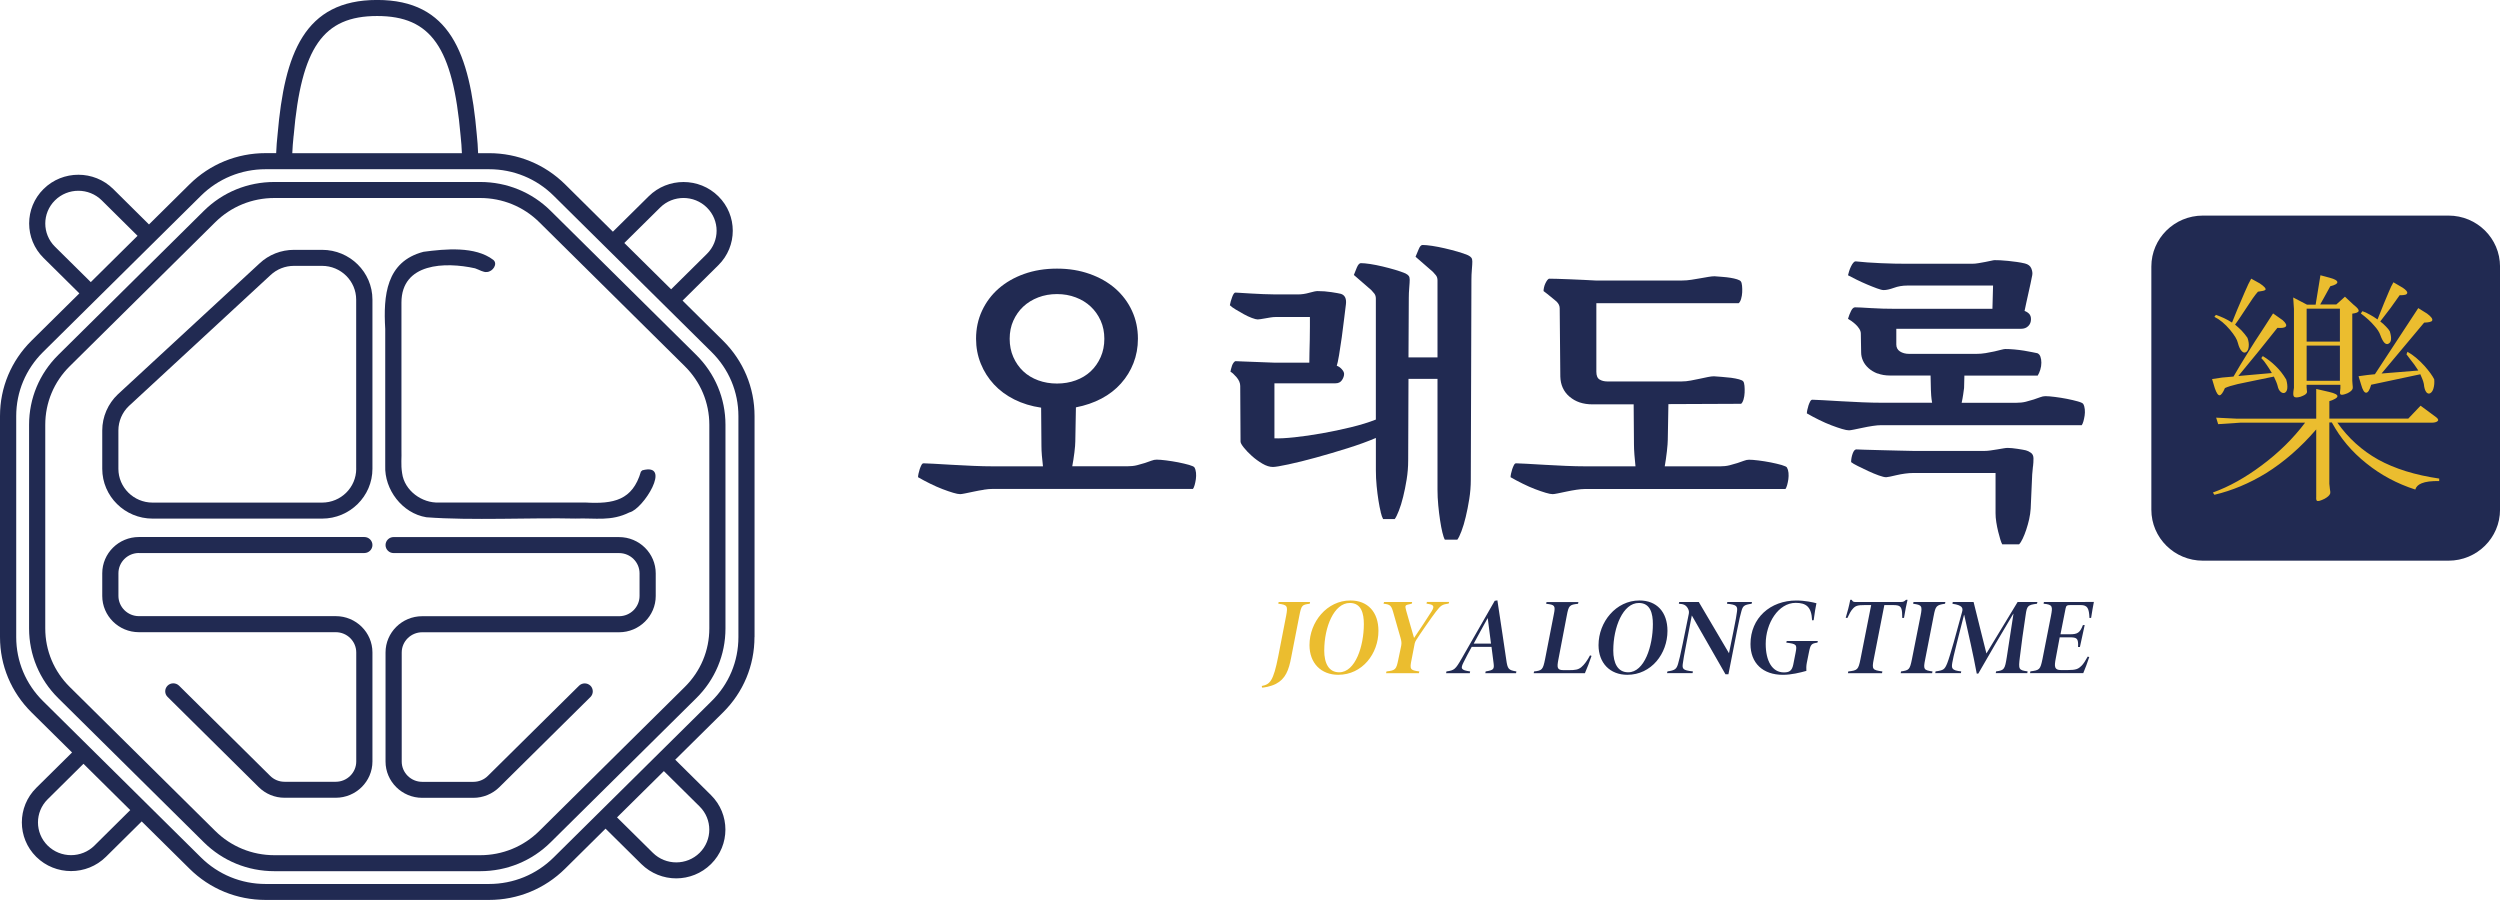 <svg width="250" height="90" viewBox="0 0 250 90" fill="none" xmlns="http://www.w3.org/2000/svg">
<g clip-path="url(#clip0_344_1901)">
<path d="M130.973 60.375C130.209 60.474 130.143 60.505 129.932 61.58L129.123 65.717C128.881 67.041 128.536 67.897 127.585 68.39C127.052 68.663 126.368 68.763 126.202 68.763L126.181 68.598C126.99 68.434 127.332 68.15 127.83 65.608L128.615 61.576C128.802 60.591 128.736 60.481 127.83 60.372L127.865 60.197H131.008L130.973 60.372V60.375Z" fill="#EBBD2F"/>
<path d="M137.844 63.089C137.844 65.368 136.229 67.48 133.826 67.48C132.101 67.48 130.949 66.309 130.949 64.513C130.949 62.193 132.699 60.047 135.043 60.047C136.769 60.047 137.844 61.197 137.844 63.089ZM132.422 65.029C132.422 66.344 132.885 67.23 133.916 67.23C135.541 67.23 136.385 64.602 136.385 62.411C136.385 61.361 136.143 60.297 134.981 60.297C133.397 60.297 132.426 62.716 132.426 65.026L132.422 65.029Z" fill="#EBBD2F"/>
<path d="M144.87 60.354C144.227 60.453 144.096 60.508 143.587 61.175C143.21 61.658 141.907 63.53 141.616 64.012C141.551 64.122 141.506 64.197 141.471 64.341L141.16 65.949C140.959 66.924 140.994 67.024 141.934 67.144L141.889 67.318H138.605L138.65 67.144C139.555 67.034 139.625 66.959 139.832 65.949L140.119 64.58C140.174 64.307 140.14 64.098 140.053 63.78C139.908 63.242 139.676 62.51 139.369 61.391C139.137 60.549 139.058 60.45 138.352 60.371L138.407 60.197H141.219L141.174 60.371L140.842 60.447C140.489 60.522 140.499 60.611 140.62 61.069C140.842 61.901 141.153 62.897 141.405 63.797C141.948 63.02 142.778 61.726 143.165 61.124C143.487 60.621 143.321 60.488 142.923 60.412L142.647 60.358L142.692 60.193H144.915L144.87 60.347V60.354Z" fill="#EBBD2F"/>
<path d="M151.609 67.318H148.532L148.566 67.144C149.362 67.014 149.431 66.915 149.362 66.343C149.296 65.84 149.23 65.357 149.151 64.69H147.169C146.882 65.227 146.582 65.751 146.36 66.223C146.049 66.846 146.063 67.01 147.014 67.144L146.979 67.318H144.611L144.645 67.144C145.43 67.034 145.541 66.945 146.174 65.84L149.472 60.081L149.739 60.036C150.147 62.794 150.402 64.372 150.624 65.96C150.755 66.911 150.845 67.01 151.64 67.144L151.606 67.318H151.609ZM148.777 61.829H148.757C148.293 62.651 147.851 63.492 147.373 64.358H149.099L148.777 61.829Z" fill="#212A52"/>
<path d="M159.154 65.587C159.033 65.981 158.646 66.99 158.49 67.319H153.366L153.411 67.144C154.206 67.055 154.296 66.969 154.507 65.919L155.392 61.385C155.558 60.553 155.468 60.474 154.617 60.379L154.652 60.204H157.84L157.805 60.379C156.941 60.468 156.865 60.563 156.678 61.563L155.838 65.953C155.682 66.764 155.707 67.014 156.357 67.014H156.889C157.532 67.014 157.819 66.969 158.127 66.72C158.424 66.48 158.756 66.018 159.002 65.536L159.157 65.59L159.154 65.587Z" fill="#212A52"/>
<path d="M166.747 63.089C166.747 65.368 165.133 67.48 162.729 67.48C161.004 67.48 159.853 66.309 159.853 64.513C159.853 62.193 161.602 60.047 163.947 60.047C165.672 60.047 166.747 61.197 166.747 63.089ZM161.326 65.029C161.326 66.344 161.789 67.23 162.819 67.23C164.444 67.23 165.288 64.602 165.288 62.411C165.288 61.361 165.046 60.297 163.884 60.297C162.301 60.297 161.329 62.716 161.329 65.026L161.326 65.029Z" fill="#212A52"/>
<path d="M175.167 60.375C174.382 60.485 174.282 60.594 174.126 61.173C174.05 61.412 173.939 61.884 173.694 63.109L172.843 67.425H172.546L169.182 61.546L168.639 64.338C168.397 65.597 168.341 65.915 168.286 66.33C168.21 66.877 168.251 67.031 169.292 67.141L169.258 67.315H166.702L166.747 67.141C167.512 67.031 167.653 66.901 167.809 66.374C167.93 65.946 168.02 65.597 168.272 64.369L168.87 61.433C168.905 61.279 168.926 61.07 168.781 60.83C168.594 60.512 168.383 60.403 167.885 60.372L167.92 60.197H169.877L172.899 65.323L173.341 63.144C173.597 61.905 173.628 61.621 173.694 61.193C173.784 60.601 173.649 60.471 172.698 60.372L172.733 60.197H175.198L175.164 60.372L175.167 60.375Z" fill="#212A52"/>
<path d="M181.208 62.028C181.152 60.679 180.61 60.286 179.569 60.286C177.833 60.286 176.571 62.332 176.571 64.382C176.571 66.09 177.214 67.24 178.386 67.24C178.884 67.24 179.195 67.12 179.327 66.453L179.558 65.282C179.724 64.44 179.648 64.396 178.628 64.262L178.673 64.098H181.782L181.747 64.262C181.139 64.351 181.049 64.427 180.883 65.282L180.682 66.278C180.627 66.552 180.616 66.88 180.637 67.089C180.018 67.263 179.123 67.483 178.293 67.483C176.291 67.483 175.049 66.322 175.049 64.406C175.049 61.798 177.031 60.05 179.641 60.05C180.492 60.05 181.322 60.235 181.643 60.324C181.567 60.697 181.457 61.289 181.367 62.021L181.201 62.031L181.208 62.028Z" fill="#212A52"/>
<path d="M190.755 59.981C190.665 60.32 190.499 61.142 190.402 61.788L190.226 61.799C190.215 61.6 190.215 61.381 190.205 61.23C190.149 60.649 189.994 60.508 189.309 60.508H188.434L187.373 65.929C187.172 66.949 187.252 67.004 188.237 67.144L188.203 67.318H184.793L184.828 67.144C185.748 67.045 185.834 66.969 186.045 65.929L187.117 60.508H186.474C185.744 60.508 185.544 60.574 185.257 60.902C185.091 61.077 184.914 61.415 184.738 61.799L184.572 61.778C184.738 61.23 184.925 60.529 185.025 59.981H185.17C185.302 60.211 185.371 60.2 185.668 60.2H190.06C190.336 60.2 190.412 60.156 190.602 59.981H190.758H190.755Z" fill="#212A52"/>
<path d="M194.496 60.375C193.645 60.505 193.555 60.594 193.369 61.579L192.518 65.939C192.317 66.935 192.362 67.013 193.248 67.144L193.213 67.318H190.07L190.105 67.144C190.914 67.024 190.979 66.959 191.19 65.939L192.055 61.579C192.255 60.584 192.186 60.495 191.315 60.375L191.349 60.2H194.537L194.503 60.375H194.496Z" fill="#212A52"/>
<path d="M203.69 60.375C202.784 60.495 202.694 60.573 202.563 61.514C202.321 63.102 202.141 64.416 201.989 65.696C201.833 66.945 201.857 67.01 202.763 67.14L202.729 67.315H199.575L199.61 67.14C200.429 67.031 200.485 66.931 200.682 65.696C200.903 64.293 201.114 62.859 201.346 61.381H201.325C200.229 63.222 198.936 65.412 197.829 67.359H197.674C197.352 65.587 196.799 63.153 196.422 61.49H196.401L195.672 64.348C195.395 65.422 195.274 66.011 195.229 66.274C195.139 66.822 195.153 67.041 196.124 67.14L196.09 67.315H193.524L193.559 67.14C194.368 67.031 194.465 66.942 194.721 66.329C194.852 66.011 195.129 65.09 195.374 64.228L196.204 61.206C196.315 60.813 196.28 60.529 195.243 60.375L195.277 60.2H197.359C197.725 61.754 198.289 63.869 198.642 65.347L201.761 60.2H203.742L203.697 60.375H203.69Z" fill="#212A52"/>
<path d="M207.96 60.201C208.524 60.201 209.001 60.201 209.388 60.19C209.312 60.563 209.188 61.275 209.112 61.788L208.946 61.799C208.901 60.858 208.77 60.505 208.061 60.505H207.054C206.688 60.505 206.612 60.57 206.557 60.854L206.048 63.428H206.999C207.753 63.428 207.995 63.274 208.292 62.507H208.469L207.992 64.697H207.805C207.85 63.831 207.694 63.732 206.954 63.732H205.969L205.571 65.868C205.415 66.679 205.44 67.007 206.114 67.007H206.743C207.628 67.007 207.839 66.887 208.161 66.569C208.372 66.35 208.548 66.066 208.77 65.659L208.925 65.703C208.804 66.087 208.493 66.942 208.327 67.312H203.005L203.04 67.137C203.96 67.017 204.025 66.963 204.247 65.912L205.097 61.587C205.274 60.646 205.284 60.457 204.357 60.372L204.392 60.197H207.964L207.96 60.201Z" fill="#212A52"/>
<path d="M98.387 48.976C98.052 49.027 97.72 49.085 97.395 49.157C97.07 49.229 96.779 49.287 96.524 49.338C96.268 49.39 96.102 49.414 96.019 49.414C95.856 49.414 95.621 49.369 95.317 49.277C95.013 49.188 94.66 49.065 94.262 48.914C93.865 48.763 93.453 48.582 93.024 48.37C92.596 48.158 92.188 47.942 91.804 47.72C91.804 47.641 91.817 47.525 91.849 47.371C91.88 47.22 91.921 47.069 91.97 46.919C92.022 46.768 92.077 46.632 92.139 46.512C92.201 46.392 92.27 46.33 92.353 46.33C92.495 46.33 92.838 46.344 93.377 46.375C93.916 46.406 94.528 46.44 95.21 46.481C95.891 46.522 96.6 46.556 97.333 46.587C98.066 46.618 98.695 46.632 99.228 46.632H104.297C104.255 46.289 104.221 45.937 104.189 45.574C104.158 45.211 104.144 44.89 104.144 44.606L104.113 40.766C103.135 40.626 102.246 40.352 101.441 39.952C100.635 39.548 99.954 39.045 99.394 38.439C98.833 37.833 98.394 37.146 98.08 36.369C97.765 35.592 97.606 34.76 97.606 33.874C97.606 32.868 97.803 31.934 98.201 31.078C98.598 30.223 99.151 29.48 99.864 28.857C100.576 28.235 101.427 27.745 102.416 27.393C103.405 27.04 104.497 26.862 105.7 26.862C106.904 26.862 107.972 27.04 108.968 27.393C109.964 27.745 110.821 28.235 111.534 28.857C112.246 29.484 112.803 30.223 113.197 31.078C113.595 31.934 113.792 32.868 113.792 33.874C113.792 34.74 113.643 35.551 113.349 36.307C113.055 37.063 112.637 37.744 112.097 38.347C111.558 38.952 110.908 39.456 110.144 39.859C109.38 40.263 108.529 40.554 107.592 40.735L107.53 44.151C107.53 44.394 107.499 44.76 107.44 45.252C107.377 45.745 107.308 46.204 107.225 46.628H112.723C113.09 46.628 113.415 46.594 113.702 46.522C113.985 46.45 114.252 46.375 114.497 46.296C114.743 46.217 114.957 46.139 115.14 46.07C115.323 45.998 115.496 45.964 115.659 45.964C115.884 45.964 116.198 45.988 116.606 46.039C117.014 46.091 117.419 46.156 117.827 46.234C118.235 46.317 118.594 46.402 118.913 46.491C119.227 46.584 119.407 46.669 119.449 46.748C119.528 46.888 119.58 47.066 119.601 47.278C119.621 47.49 119.615 47.703 119.587 47.911C119.556 48.123 119.514 48.319 119.466 48.5C119.414 48.681 119.359 48.811 119.296 48.894H99.224C98.999 48.894 98.719 48.917 98.384 48.969L98.387 48.976ZM107.578 38.035C108.159 37.823 108.657 37.522 109.075 37.129C109.494 36.735 109.822 36.263 110.068 35.708C110.313 35.154 110.434 34.545 110.434 33.881C110.434 33.217 110.313 32.611 110.068 32.067C109.822 31.523 109.494 31.054 109.075 30.661C108.657 30.267 108.159 29.959 107.578 29.74C106.997 29.518 106.371 29.408 105.7 29.408C105.03 29.408 104.404 29.518 103.823 29.74C103.242 29.963 102.744 30.271 102.326 30.661C101.907 31.054 101.579 31.523 101.333 32.067C101.088 32.611 100.967 33.217 100.967 33.881C100.967 34.545 101.088 35.154 101.333 35.708C101.579 36.263 101.907 36.735 102.326 37.129C102.744 37.522 103.242 37.823 103.823 38.035C104.404 38.248 105.03 38.354 105.7 38.354C106.371 38.354 106.997 38.248 107.578 38.035Z" fill="#212A52"/>
<path d="M138.076 51.214C137.993 50.882 137.916 50.492 137.847 50.05C137.775 49.606 137.716 49.123 137.664 48.6C137.612 48.076 137.588 47.552 137.588 47.029V43.795C136.793 44.137 135.852 44.479 134.763 44.822C133.674 45.164 132.616 45.475 131.585 45.759C130.558 46.043 129.642 46.269 128.836 46.44C128.031 46.611 127.519 46.697 127.294 46.697C126.969 46.697 126.616 46.587 126.24 46.365C125.863 46.142 125.51 45.886 125.185 45.595C124.86 45.304 124.59 45.02 124.376 44.75C124.161 44.479 124.054 44.281 124.054 44.161L124.023 38.6C124.023 38.299 123.895 38.002 123.643 37.707C123.387 37.416 123.19 37.238 123.048 37.177C123.048 37.136 123.062 37.057 123.093 36.934C123.124 36.814 123.159 36.691 123.2 36.571C123.242 36.451 123.297 36.345 123.37 36.253C123.442 36.16 123.508 36.116 123.567 36.116C123.688 36.116 123.926 36.126 124.286 36.147C124.642 36.167 125.029 36.181 125.448 36.191C125.866 36.202 126.26 36.215 126.641 36.236C127.018 36.256 127.287 36.267 127.45 36.267H130.932C130.932 36.044 130.935 35.722 130.946 35.298C130.956 34.874 130.966 34.436 130.977 33.984C130.987 33.529 130.991 33.091 130.991 32.67V31.701H127.571C127.408 31.701 127.235 31.715 127.052 31.746C126.869 31.777 126.689 31.808 126.516 31.838C126.343 31.869 126.191 31.893 126.056 31.914C125.925 31.934 125.828 31.944 125.766 31.944C125.645 31.944 125.451 31.893 125.185 31.794C124.919 31.695 124.649 31.568 124.376 31.417C124.103 31.267 123.83 31.11 123.567 30.949C123.3 30.788 123.107 30.648 122.986 30.524C123.027 30.281 123.103 30.011 123.214 29.71C123.325 29.409 123.432 29.258 123.536 29.258C123.619 29.258 123.798 29.268 124.085 29.289C124.369 29.309 124.708 29.33 125.095 29.351C125.482 29.371 125.894 29.392 126.333 29.412C126.772 29.433 127.184 29.443 127.571 29.443H129.77C130.157 29.443 130.545 29.388 130.932 29.275C131.319 29.166 131.592 29.108 131.755 29.108C132.222 29.108 132.685 29.142 133.145 29.214C133.605 29.285 133.912 29.34 134.075 29.381C134.483 29.501 134.656 29.847 134.594 30.408C134.552 30.709 134.497 31.174 134.424 31.797C134.352 32.423 134.272 33.063 134.179 33.717C134.085 34.371 133.995 34.973 133.905 35.517C133.812 36.061 133.736 36.414 133.677 36.575C133.861 36.636 134.03 36.752 134.182 36.923C134.334 37.095 134.41 37.252 134.41 37.392C134.41 37.594 134.338 37.8 134.196 38.012C134.054 38.224 133.84 38.33 133.553 38.33H127.443V43.833C127.93 43.853 128.605 43.819 129.459 43.727C130.313 43.638 131.226 43.504 132.194 43.333C133.162 43.162 134.123 42.96 135.081 42.727C136.039 42.495 136.872 42.238 137.585 41.957V29.857C137.585 29.655 137.533 29.491 137.432 29.357C137.332 29.227 137.228 29.111 137.128 29.008L135.385 27.496C135.468 27.273 135.569 27.023 135.69 26.739C135.811 26.459 135.946 26.315 136.087 26.315C136.333 26.315 136.647 26.346 137.035 26.404C137.422 26.466 137.83 26.544 138.255 26.647C138.684 26.75 139.099 26.859 139.507 26.979C139.915 27.099 140.261 27.222 140.544 27.342C140.707 27.424 140.818 27.509 140.88 27.598C140.942 27.687 140.97 27.814 140.97 27.975C140.97 28.136 140.956 28.399 140.925 28.762C140.894 29.125 140.88 29.467 140.88 29.788L140.849 35.743H143.75V28.037C143.75 27.834 143.698 27.67 143.598 27.537C143.494 27.407 143.394 27.29 143.293 27.188L141.554 25.675C141.654 25.432 141.762 25.176 141.876 24.905C141.986 24.635 142.114 24.498 142.256 24.498C142.501 24.498 142.82 24.529 143.217 24.587C143.615 24.649 144.03 24.727 144.469 24.83C144.908 24.933 145.333 25.042 145.752 25.162C146.17 25.282 146.519 25.405 146.806 25.525C146.969 25.607 147.08 25.692 147.142 25.781C147.204 25.87 147.232 25.997 147.232 26.158C147.232 26.319 147.218 26.582 147.187 26.945C147.156 27.308 147.142 27.65 147.142 27.971L147.08 47.98C147.08 48.623 147.028 49.263 146.927 49.9C146.824 50.533 146.71 51.129 146.575 51.683C146.443 52.237 146.302 52.716 146.146 53.12C145.994 53.524 145.856 53.804 145.734 53.965H144.483C144.4 53.825 144.32 53.582 144.237 53.24C144.154 52.898 144.078 52.494 144.009 52.032C143.936 51.57 143.878 51.07 143.826 50.536C143.774 50.003 143.75 49.472 143.75 48.949V37.885H140.849L140.818 46.047C140.818 46.694 140.766 47.327 140.665 47.949C140.562 48.572 140.448 49.154 140.313 49.688C140.181 50.222 140.04 50.687 139.884 51.077C139.732 51.471 139.593 51.748 139.472 51.909H138.311C138.228 51.768 138.148 51.532 138.065 51.197L138.076 51.214Z" fill="#212A52"/>
<path d="M156.948 39.668C156.357 39.155 156.053 38.484 156.032 37.659L155.97 30.829C155.97 30.586 155.866 30.367 155.665 30.165C155.644 30.145 155.579 30.09 155.468 29.997C155.357 29.905 155.233 29.806 155.102 29.696C154.97 29.587 154.832 29.474 154.69 29.364C154.548 29.255 154.434 29.169 154.355 29.108C154.355 29.009 154.369 28.885 154.4 28.745C154.431 28.605 154.476 28.468 154.538 28.338C154.6 28.208 154.666 28.095 154.735 28.006C154.808 27.917 154.873 27.869 154.932 27.869C155.053 27.869 155.302 27.876 155.679 27.883C156.056 27.893 156.478 27.907 156.948 27.927C157.415 27.948 157.889 27.968 158.369 27.989C158.846 28.009 159.241 28.03 159.545 28.05H168.217C168.521 28.05 168.832 28.026 169.147 27.975C169.462 27.924 169.763 27.876 170.05 27.825C170.333 27.773 170.599 27.729 170.845 27.688C171.09 27.646 171.291 27.626 171.457 27.626C171.702 27.646 171.965 27.667 172.252 27.688C172.536 27.708 172.802 27.739 173.047 27.78C173.293 27.821 173.511 27.869 173.704 27.93C173.898 27.992 174.026 28.061 174.085 28.143C174.147 28.225 174.185 28.369 174.206 28.581C174.227 28.793 174.23 29.009 174.22 29.231C174.209 29.453 174.175 29.669 174.112 29.881C174.05 30.093 173.971 30.24 173.867 30.319H159.635V37.18C159.635 37.564 159.742 37.82 159.956 37.95C160.171 38.08 160.43 38.145 160.734 38.145H168.155C168.459 38.145 168.77 38.115 169.085 38.053C169.399 37.991 169.7 37.933 169.987 37.872C170.271 37.81 170.537 37.755 170.783 37.704C171.028 37.653 171.229 37.629 171.395 37.629C171.619 37.649 171.889 37.67 172.204 37.69C172.518 37.711 172.823 37.742 173.12 37.779C173.414 37.82 173.673 37.872 173.898 37.93C174.123 37.991 174.265 38.06 174.327 38.142C174.389 38.224 174.427 38.368 174.448 38.58C174.469 38.792 174.472 39.018 174.462 39.261C174.451 39.504 174.417 39.73 174.354 39.942C174.292 40.154 174.213 40.301 174.109 40.38L166.841 40.411L166.778 43.977C166.778 44.219 166.747 44.606 166.689 45.14C166.626 45.674 166.557 46.173 166.474 46.636H171.972C172.339 46.636 172.664 46.601 172.951 46.529C173.234 46.458 173.5 46.382 173.746 46.303C173.991 46.225 174.206 46.146 174.389 46.078C174.572 46.006 174.745 45.972 174.908 45.972C175.132 45.972 175.447 45.996 175.855 46.047C176.263 46.098 176.668 46.163 177.076 46.242C177.484 46.324 177.843 46.41 178.161 46.499C178.476 46.591 178.656 46.676 178.697 46.755C178.777 46.896 178.829 47.074 178.85 47.286C178.87 47.498 178.863 47.71 178.836 47.919C178.805 48.131 178.763 48.326 178.715 48.507C178.663 48.689 178.608 48.819 178.545 48.901H158.48C158.255 48.901 157.975 48.925 157.64 48.976C157.304 49.028 156.972 49.086 156.647 49.157C156.322 49.229 156.032 49.288 155.776 49.339C155.52 49.39 155.354 49.414 155.271 49.414C155.109 49.414 154.873 49.37 154.569 49.277C154.265 49.188 153.912 49.065 153.515 48.915C153.117 48.764 152.705 48.583 152.277 48.37C151.848 48.158 151.44 47.943 151.056 47.72C151.056 47.642 151.07 47.525 151.101 47.371C151.132 47.221 151.174 47.07 151.222 46.919C151.274 46.769 151.329 46.632 151.391 46.512C151.454 46.392 151.523 46.331 151.606 46.331C151.748 46.331 152.09 46.345 152.629 46.375C153.169 46.406 153.781 46.44 154.462 46.481C155.143 46.523 155.852 46.557 156.585 46.588C157.318 46.618 157.947 46.632 158.48 46.632H163.549C163.507 46.269 163.473 45.886 163.442 45.482C163.411 45.078 163.397 44.736 163.397 44.456L163.366 40.435H159.244C158.307 40.435 157.543 40.178 156.955 39.665L156.948 39.668Z" fill="#212A52"/>
<path d="M187.75 37.354C187.394 37.214 187.093 37.033 186.847 36.81C186.602 36.588 186.419 36.341 186.298 36.071C186.177 35.801 186.114 35.524 186.114 35.239L186.083 33.364C186.083 33.203 186.031 33.043 185.931 32.882C185.827 32.721 185.706 32.574 185.565 32.444C185.423 32.314 185.278 32.197 185.136 32.095C184.994 31.995 184.88 31.924 184.8 31.883C184.88 31.602 184.984 31.338 185.105 31.095C185.226 30.852 185.361 30.733 185.502 30.733C185.748 30.733 186.266 30.757 187.058 30.808C187.854 30.859 188.708 30.883 189.624 30.883H199.243L199.306 28.556H190.724C190.253 28.556 189.811 28.631 189.396 28.782C188.977 28.933 188.638 29.008 188.372 29.008C188.23 29.008 188.006 28.953 187.701 28.84C187.397 28.731 187.065 28.597 186.709 28.447C186.353 28.296 186 28.135 185.654 27.964C185.309 27.793 185.022 27.646 184.8 27.526C184.821 27.427 184.856 27.294 184.908 27.133C184.959 26.972 185.018 26.814 185.091 26.664C185.163 26.513 185.239 26.387 185.319 26.287C185.399 26.188 185.482 26.137 185.565 26.137C185.931 26.178 186.329 26.212 186.757 26.243C187.186 26.274 187.629 26.298 188.085 26.318C188.545 26.339 188.995 26.352 189.444 26.363C189.89 26.373 190.319 26.376 190.727 26.376H197.203C197.407 26.376 197.625 26.356 197.86 26.315C198.095 26.274 198.317 26.236 198.531 26.195C198.746 26.154 198.939 26.116 199.112 26.075C199.285 26.034 199.402 26.014 199.465 26.014C199.586 26.014 199.769 26.02 200.015 26.027C200.26 26.038 200.523 26.058 200.81 26.089C201.093 26.12 201.384 26.154 201.681 26.195C201.975 26.236 202.245 26.287 202.49 26.346C202.815 26.428 203.03 26.592 203.133 26.845C203.234 27.099 203.265 27.324 203.223 27.526C203.182 27.769 203.127 28.046 203.054 28.358C202.981 28.669 202.912 28.991 202.84 29.326C202.767 29.658 202.698 29.98 202.625 30.295C202.553 30.606 202.497 30.873 202.456 31.095C202.639 31.157 202.791 31.253 202.916 31.383C203.037 31.513 203.099 31.691 203.099 31.913C203.099 32.197 203.009 32.427 202.826 32.608C202.642 32.789 202.407 32.878 202.124 32.878H189.631V34.449C189.631 34.75 189.752 34.983 189.997 35.144C190.243 35.304 190.547 35.387 190.914 35.387H197.632C197.936 35.387 198.248 35.363 198.562 35.311C198.877 35.26 199.167 35.205 199.434 35.144C199.696 35.082 199.928 35.027 200.122 34.976C200.315 34.925 200.454 34.901 200.533 34.901C200.796 34.901 201.097 34.914 201.436 34.945C201.771 34.976 202.093 35.017 202.397 35.065C202.701 35.116 202.978 35.168 203.22 35.216C203.465 35.267 203.638 35.301 203.739 35.322C203.88 35.383 203.984 35.5 204.043 35.671C204.105 35.842 204.136 36.044 204.136 36.276C204.136 36.509 204.102 36.742 204.029 36.971C203.956 37.204 203.87 37.399 203.77 37.56H196.439L196.408 38.798C196.387 38.959 196.356 39.175 196.318 39.449C196.277 39.719 196.228 39.996 196.166 40.28H201.602C201.968 40.28 202.293 40.246 202.58 40.174C202.864 40.102 203.13 40.027 203.375 39.948C203.621 39.87 203.835 39.791 204.019 39.722C204.202 39.651 204.375 39.616 204.537 39.616C204.762 39.616 205.077 39.64 205.485 39.692C205.893 39.743 206.297 39.808 206.705 39.887C207.113 39.969 207.473 40.054 207.791 40.143C208.106 40.232 208.286 40.321 208.327 40.4C208.407 40.54 208.458 40.718 208.479 40.93C208.5 41.143 208.493 41.348 208.465 41.55C208.434 41.752 208.393 41.943 208.344 42.125C208.292 42.306 208.237 42.436 208.175 42.518H188.109C187.885 42.518 187.605 42.542 187.269 42.593C186.934 42.645 186.602 42.703 186.277 42.775C185.952 42.847 185.661 42.905 185.405 42.956C185.15 43.008 184.984 43.032 184.901 43.032C184.738 43.032 184.503 42.987 184.199 42.895C183.894 42.806 183.542 42.682 183.144 42.532C182.746 42.381 182.335 42.2 181.906 41.988C181.477 41.776 181.069 41.56 180.686 41.338C180.686 41.259 180.699 41.143 180.731 40.989C180.762 40.838 180.803 40.687 180.852 40.533C180.903 40.383 180.959 40.253 181.021 40.14C181.083 40.03 181.152 39.972 181.235 39.972C181.377 39.972 181.719 39.986 182.259 40.017C182.798 40.047 183.41 40.082 184.092 40.123C184.773 40.164 185.482 40.198 186.215 40.229C186.948 40.26 187.577 40.273 188.109 40.273H193.21C193.168 40.03 193.137 39.794 193.12 39.562C193.099 39.329 193.089 39.134 193.089 38.973L193.057 37.553H189.026C188.538 37.553 188.113 37.481 187.757 37.341L187.75 37.354ZM203.296 46.635C203.265 46.898 203.241 47.169 203.22 47.449L203.068 50.865C203.047 51.207 202.995 51.559 202.916 51.922C202.833 52.285 202.736 52.634 202.625 52.966C202.514 53.298 202.397 53.595 202.272 53.859C202.151 54.119 202.027 54.314 201.906 54.434H200.225C200.163 54.331 200.098 54.167 200.028 53.934C199.956 53.702 199.887 53.441 199.814 53.147C199.741 52.856 199.683 52.548 199.631 52.227C199.579 51.905 199.555 51.6 199.555 51.32V47.299H191.339C191.073 47.299 190.793 47.319 190.499 47.36C190.205 47.401 189.928 47.449 189.672 47.511C189.416 47.573 189.195 47.62 189.002 47.662C188.808 47.703 188.68 47.723 188.621 47.723C188.459 47.723 188.21 47.662 187.874 47.542C187.539 47.422 187.186 47.275 186.82 47.104C186.453 46.933 186.107 46.765 185.782 46.604C185.457 46.443 185.233 46.313 185.112 46.211C185.112 45.93 185.163 45.646 185.264 45.365C185.364 45.085 185.488 44.941 185.63 44.941C185.71 44.941 185.99 44.951 186.47 44.972C186.948 44.992 187.487 45.006 188.089 45.016C188.69 45.027 189.295 45.04 189.907 45.061C190.52 45.081 190.997 45.092 191.342 45.092H198.459C198.621 45.092 198.815 45.078 199.039 45.047C199.264 45.016 199.492 44.982 199.728 44.941C199.963 44.9 200.17 44.866 200.353 44.835C200.537 44.804 200.668 44.791 200.751 44.791C201.014 44.791 201.346 44.821 201.743 44.883C202.141 44.944 202.421 44.992 202.584 45.033C202.746 45.075 202.916 45.153 203.088 45.276C203.261 45.396 203.348 45.588 203.348 45.851C203.348 46.115 203.334 46.375 203.303 46.638L203.296 46.635Z" fill="#212A52"/>
<path d="M244.855 21.559H220.284C217.44 21.559 215.135 23.84 215.135 26.654V50.971C215.135 53.785 217.44 56.067 220.284 56.067H244.855C247.698 56.067 250.003 53.785 250.003 50.971V26.654C250.003 23.84 247.698 21.559 244.855 21.559Z" fill="#212A52"/>
<path d="M228.572 32.663C228.455 32.779 228.178 32.82 227.739 32.786C227.269 33.385 226.664 34.141 225.924 35.055C225.184 35.952 224.485 36.8 223.832 37.601L227.186 37.303C227.002 36.988 226.833 36.721 226.681 36.506C226.498 36.222 226.311 35.989 226.128 35.808L226.28 35.609C226.75 35.893 227.179 36.225 227.566 36.608C227.953 36.975 228.306 37.423 228.624 37.957C228.724 38.323 228.759 38.631 228.724 38.881C228.69 39.079 228.607 39.213 228.472 39.281C228.337 39.332 228.202 39.298 228.067 39.182C227.915 39.048 227.815 38.857 227.767 38.607C227.732 38.474 227.684 38.323 227.614 38.159C227.549 38.008 227.473 37.844 227.386 37.659L225.571 38.032C224.731 38.2 224.132 38.323 223.78 38.405C223.209 38.538 222.78 38.672 222.494 38.806C222.293 39.271 222.117 39.514 221.964 39.528C221.812 39.541 221.653 39.312 221.484 38.829L221.207 37.906C221.494 37.854 221.83 37.806 222.217 37.755C222.504 37.721 222.881 37.69 223.351 37.656C223.773 36.923 224.267 36.102 224.838 35.185C225.191 34.603 225.72 33.779 226.425 32.714L227.307 31.342L228.265 32.016C228.6 32.314 228.7 32.533 228.565 32.666L228.572 32.663ZM242.058 40.571L243.645 41.745C243.845 41.913 243.873 42.043 243.721 42.145C243.603 42.227 243.41 42.269 243.14 42.269H233.738C234.831 43.815 236.193 45.047 237.822 45.961C239.485 46.875 241.518 47.508 243.921 47.857V48.107C243.147 48.09 242.559 48.165 242.158 48.332C241.822 48.466 241.612 48.675 241.529 48.955C239.713 48.373 238.085 47.501 236.639 46.337C235.194 45.191 234.042 43.826 233.185 42.245H232.933V48.38L232.984 48.856C233.036 49.106 233.043 49.28 233.009 49.38C232.943 49.547 232.756 49.712 232.455 49.879C232.051 50.078 231.798 50.146 231.698 50.078C231.632 50.044 231.605 49.91 231.622 49.677V42.943C230.076 44.739 228.396 46.204 226.581 47.333C224.917 48.346 223.202 49.061 221.439 49.479L221.287 49.253C222.902 48.671 224.53 47.764 226.176 46.532C227.874 45.27 229.319 43.846 230.512 42.265H224.084L221.816 42.416L221.615 41.766L223.631 41.865H231.622V38.894L232.908 39.192C233.496 39.326 233.773 39.476 233.742 39.64C233.724 39.791 233.455 39.948 232.936 40.116V41.861H240.827L242.061 40.564L242.058 40.571ZM226.529 28.994C226.463 29.059 226.218 29.118 225.799 29.169L225.775 29.193C225.64 29.343 225.474 29.559 225.27 29.843C225.153 30.024 224.959 30.319 224.689 30.716C224.419 31.133 224.209 31.448 224.06 31.664C223.842 31.996 223.655 32.263 223.507 32.461C223.742 32.659 223.96 32.861 224.164 33.06C224.381 33.292 224.575 33.535 224.745 33.782C224.862 34.097 224.904 34.398 224.869 34.678C224.834 34.945 224.751 35.12 224.617 35.202C224.482 35.301 224.34 35.277 224.188 35.127C224.018 34.959 223.887 34.678 223.783 34.278C223.718 33.963 223.455 33.529 223.002 32.981C222.497 32.382 221.978 31.951 221.439 31.684L221.591 31.486C221.878 31.585 222.144 31.694 222.397 31.811C222.684 31.944 222.95 32.095 223.202 32.259L223.707 31.01C224.06 30.196 224.312 29.604 224.464 29.237C224.734 28.604 224.952 28.149 225.121 27.865L225.979 28.341C226.449 28.656 226.636 28.875 226.532 28.991L226.529 28.994ZM234.495 29.669L235.377 30.493C235.747 30.777 235.906 30.983 235.858 31.116C235.823 31.233 235.616 31.315 235.228 31.366V38.077L235.253 38.426C235.287 38.641 235.287 38.799 235.253 38.901C235.187 39.052 235.018 39.192 234.748 39.326C234.378 39.476 234.15 39.517 234.067 39.449C234.001 39.415 233.984 39.291 234.015 39.076L234.039 38.826V38.477H230.661V38.727L230.685 39.025C230.72 39.175 230.702 39.281 230.633 39.35C230.567 39.449 230.374 39.558 230.052 39.675C229.699 39.774 229.482 39.767 229.395 39.651C229.33 39.586 229.312 39.411 229.343 39.127L229.395 38.778V30.894L229.319 29.747L230.706 30.469H231.563L232.044 27.526L232.977 27.776C233.482 27.91 233.735 28.06 233.735 28.224C233.735 28.375 233.5 28.509 233.029 28.625L232.877 28.899C232.677 29.265 232.524 29.538 232.424 29.723C232.272 30.007 232.137 30.247 232.02 30.445H233.634L234.492 29.672L234.495 29.669ZM230.664 34.158H233.991V30.866H230.664V34.158ZM230.664 38.077H233.991V34.559H230.664V38.077ZM243.219 32.064C243.154 32.18 242.884 32.245 242.414 32.263L238.154 37.351L241.833 37.053C241.715 36.872 241.58 36.67 241.428 36.455C241.328 36.338 241.193 36.164 241.024 35.931L240.647 35.431L240.747 35.181C241.318 35.496 241.888 35.972 242.462 36.605C242.915 37.122 243.237 37.56 243.42 37.926C243.454 38.258 243.427 38.566 243.344 38.85C243.278 39.083 243.167 39.24 243.015 39.326C242.88 39.391 242.756 39.36 242.638 39.226C242.504 39.059 242.421 38.785 242.386 38.402C242.351 38.234 242.303 38.07 242.234 37.902C242.182 37.769 242.116 37.611 242.033 37.426L237.116 38.474C236.964 39.007 236.798 39.271 236.612 39.271C236.425 39.271 236.259 38.997 236.107 38.446L235.854 37.621L236.76 37.498L237.49 37.423L241.826 30.811L242.708 31.359C243.129 31.674 243.295 31.907 243.212 32.057L243.219 32.064ZM240.723 29.296C240.706 29.463 240.453 29.535 239.966 29.521C239.613 30.004 239.309 30.428 239.06 30.794C238.655 31.328 238.313 31.777 238.026 32.143C238.244 32.31 238.437 32.485 238.607 32.666C238.776 32.834 238.901 32.991 238.984 33.142C239.184 33.806 239.143 34.213 238.859 34.364C238.572 34.531 238.296 34.24 238.026 33.491C237.926 33.207 237.725 32.899 237.421 32.567C237.085 32.167 236.639 31.759 236.086 31.345L236.238 31.119C236.456 31.184 236.708 31.301 236.995 31.469C237.213 31.585 237.466 31.742 237.753 31.944L238.382 30.373C238.6 29.84 238.759 29.46 238.863 29.227C239.032 28.81 239.191 28.478 239.343 28.228L240.277 28.775C240.595 28.991 240.747 29.166 240.73 29.299L240.723 29.296Z" fill="#EBBD2F"/>
</g>
<g clip-path="url(#clip1_344_1901)">
<path d="M55.072 21.09C53.191 19.221 50.684 18.198 48.018 18.198H27.441C24.771 18.198 22.268 19.221 20.38 21.09L5.83 35.49C3.942 37.358 2.908 39.836 2.908 42.478V62.842C2.908 65.477 3.942 67.962 5.83 69.823L20.38 84.223C22.268 86.092 24.771 87.118 27.441 87.118H48.018C50.687 87.118 53.191 86.088 55.072 84.223L69.622 69.823C71.51 67.962 72.547 65.477 72.547 62.842V42.478C72.547 39.839 71.507 37.358 69.622 35.49L55.072 21.09ZM70.933 62.842C70.933 65.05 70.061 67.13 68.481 68.694L53.931 83.094C52.351 84.658 50.248 85.52 48.018 85.52H27.441C25.204 85.52 23.101 84.654 21.525 83.094L6.974 68.694C5.394 67.13 4.526 65.05 4.526 62.842V42.478C4.526 40.264 5.394 38.183 6.974 36.623L21.525 22.223C23.105 20.659 25.207 19.8 27.441 19.8H48.018C50.248 19.8 52.351 20.659 53.931 22.223L68.481 36.623C70.061 38.187 70.933 40.267 70.933 42.478V62.842Z" fill="#212A52"/>
<path d="M75.455 63.711V41.605C75.455 38.761 74.338 36.085 72.309 34.073L68.256 30.062L67.686 30.627L71.835 26.52C73.758 24.621 73.758 21.528 71.835 19.628C69.916 17.726 66.79 17.726 64.871 19.628L61.289 23.17L56.514 18.438C54.477 16.425 51.777 15.317 48.9 15.317H47.81C47.79 14.697 47.745 14.068 47.676 13.428C46.974 5.362 45.013 -0.004 37.717 -0.004C30.421 -0.004 28.457 5.362 27.762 13.404C27.686 14.061 27.645 14.69 27.617 15.313H26.563C23.689 15.313 20.985 16.422 18.952 18.434L14.899 22.445L11.321 18.899C9.402 17 6.276 17 4.357 18.899C2.434 20.802 2.434 23.892 4.357 25.795L7.936 29.337L3.153 34.066C1.12 36.078 0 38.754 0 41.598V63.705C0 66.552 1.12 69.224 3.153 71.24L7.206 75.247L3.624 78.789C1.705 80.692 1.705 83.785 3.624 85.684C4.582 86.632 5.844 87.108 7.106 87.108C8.368 87.108 9.633 86.632 10.591 85.684L14.17 82.142L18.949 86.868C20.982 88.884 23.686 89.993 26.559 89.993H48.896C51.773 89.993 54.474 88.884 56.51 86.868L60.556 82.865L59.985 82.3L64.135 86.406C65.099 87.354 66.362 87.837 67.62 87.837C68.879 87.837 70.141 87.358 71.102 86.406C73.021 84.507 73.021 81.414 71.102 79.514L67.523 75.969L72.302 71.243C74.335 69.228 75.448 66.555 75.448 63.708L75.455 63.711ZM66.012 20.758C67.299 19.478 69.401 19.478 70.691 20.758C71.984 22.034 71.984 24.111 70.691 25.388L67.112 28.93L62.433 24.299L66.012 20.758ZM29.367 13.565C30.131 4.732 32.32 1.601 37.714 1.601C43.108 1.601 45.29 4.732 46.061 13.585C46.127 14.184 46.168 14.752 46.189 15.32H29.229C29.256 14.755 29.294 14.174 29.363 13.565H29.367ZM5.498 24.669C4.205 23.389 4.205 21.316 5.498 20.036C6.791 18.756 8.883 18.759 10.176 20.036L13.755 23.581L9.077 28.211L5.498 24.669ZM9.447 84.558C8.153 85.835 6.058 85.835 4.765 84.558C3.475 83.279 3.475 81.205 4.765 79.928L8.347 76.38L13.025 81.01L9.447 84.555V84.558ZM69.964 80.65C71.251 81.927 71.251 84.004 69.964 85.281C68.671 86.56 66.576 86.557 65.286 85.281L61.704 81.739L66.386 77.109L69.964 80.65ZM55.366 85.743C53.64 87.454 51.344 88.398 48.9 88.398H26.563C24.121 88.398 21.825 87.454 20.096 85.743L4.301 70.111C2.576 68.403 1.622 66.131 1.622 63.711V41.605C1.622 39.189 2.576 36.917 4.301 35.206L20.096 19.574C21.825 17.866 24.121 16.922 26.563 16.922H48.9C51.348 16.922 53.644 17.866 55.366 19.574L71.161 35.206C72.89 36.917 73.841 39.189 73.841 41.605V63.711C73.841 66.134 72.893 68.406 71.161 70.111L55.366 85.743Z" fill="#212A52"/>
<path d="M32.206 24.984H29.408C28.108 24.984 26.874 25.47 25.944 26.35L11.787 39.432C10.795 40.367 10.225 41.684 10.225 43.039V46.879C10.225 49.627 12.482 51.861 15.259 51.861H32.209C34.986 51.861 37.244 49.627 37.244 46.879V29.96C37.244 27.212 34.986 24.984 32.209 24.984H32.206ZM35.622 46.879C35.622 48.747 34.09 50.26 32.206 50.26H15.256C13.375 50.26 11.839 48.744 11.839 46.879V43.039C11.839 42.122 12.227 41.225 12.894 40.596L27.05 27.513C27.686 26.914 28.52 26.586 29.405 26.586H32.202C34.09 26.586 35.618 28.102 35.618 29.963V46.882L35.622 46.879Z" fill="#212A52"/>
<path d="M64.093 47.155C63.256 50.033 61.361 50.413 58.536 50.252C54.484 50.252 45.47 50.252 43.896 50.252C42.205 50.334 40.438 49.065 40.21 47.309C40.069 46.413 40.179 45.841 40.145 44.907C40.145 40.897 40.145 31.814 40.145 30.261C40.145 26.288 44.515 26.168 47.506 26.832C47.963 26.989 48.329 27.246 48.689 27.201C49.294 27.167 49.806 26.377 49.328 25.987C47.517 24.601 44.519 24.892 42.354 25.179C38.602 26.154 38.329 29.566 38.523 32.892C38.523 37.235 38.523 45.143 38.523 46.581C38.43 48.931 40.2 51.33 42.641 51.727C47.157 52.069 53.146 51.751 57.551 51.857C59.57 51.782 61.081 52.162 62.949 51.238C64.321 50.933 67.257 46.228 64.231 47.032L64.097 47.159L64.093 47.155Z" fill="#212A52"/>
<path d="M61.908 53.706H39.363C38.921 53.706 38.554 54.062 38.554 54.507C38.554 54.952 38.921 55.308 39.363 55.308H61.908C63.035 55.308 63.955 56.214 63.955 57.333V59.595C63.955 60.711 63.032 61.621 61.908 61.621H42.219C40.2 61.621 38.554 63.247 38.554 65.249V76.155C38.554 78.15 40.197 79.782 42.219 79.782H47.344C48.308 79.782 49.252 79.392 49.937 78.714L59.045 69.701C59.356 69.393 59.356 68.886 59.045 68.572C58.727 68.263 58.215 68.263 57.904 68.572L48.789 77.585C48.412 77.965 47.883 78.184 47.344 78.184H42.219C41.092 78.184 40.172 77.27 40.172 76.158V65.252C40.172 64.133 41.096 63.226 42.219 63.226H61.908C63.927 63.226 65.573 61.601 65.573 59.599V57.337C65.573 55.338 63.931 53.709 61.908 53.709V53.706Z" fill="#212A52"/>
<path d="M13.89 55.304H36.434C36.88 55.304 37.244 54.941 37.244 54.503C37.244 54.065 36.884 53.702 36.434 53.702H13.89C11.87 53.702 10.225 55.328 10.225 57.33V59.592C10.225 61.59 11.867 63.219 13.89 63.219H33.578C34.706 63.219 35.625 64.126 35.625 65.245V76.151C35.625 77.266 34.702 78.177 33.578 78.177H28.454C27.911 78.177 27.392 77.965 27.009 77.578L17.901 68.564C17.583 68.256 17.071 68.256 16.76 68.564C16.442 68.879 16.442 69.385 16.76 69.693L25.867 78.707C26.559 79.395 27.479 79.775 28.454 79.775H33.578C35.598 79.775 37.244 78.142 37.244 76.147V65.241C37.244 63.243 35.601 61.614 33.578 61.614H13.89C12.763 61.614 11.843 60.7 11.843 59.588V57.326C11.843 56.207 12.766 55.3 13.89 55.3V55.304Z" fill="#212A52"/>
</g>
<defs>
<clipPath id="clip0_344_1901">
<rect width="158.369" height="47.204" fill="white" transform="translate(91.631 21.559)"/>
</clipPath>
<clipPath id="clip1_344_1901">
<rect width="75.455" height="90" fill="white"/>
</clipPath>
</defs>
</svg>
